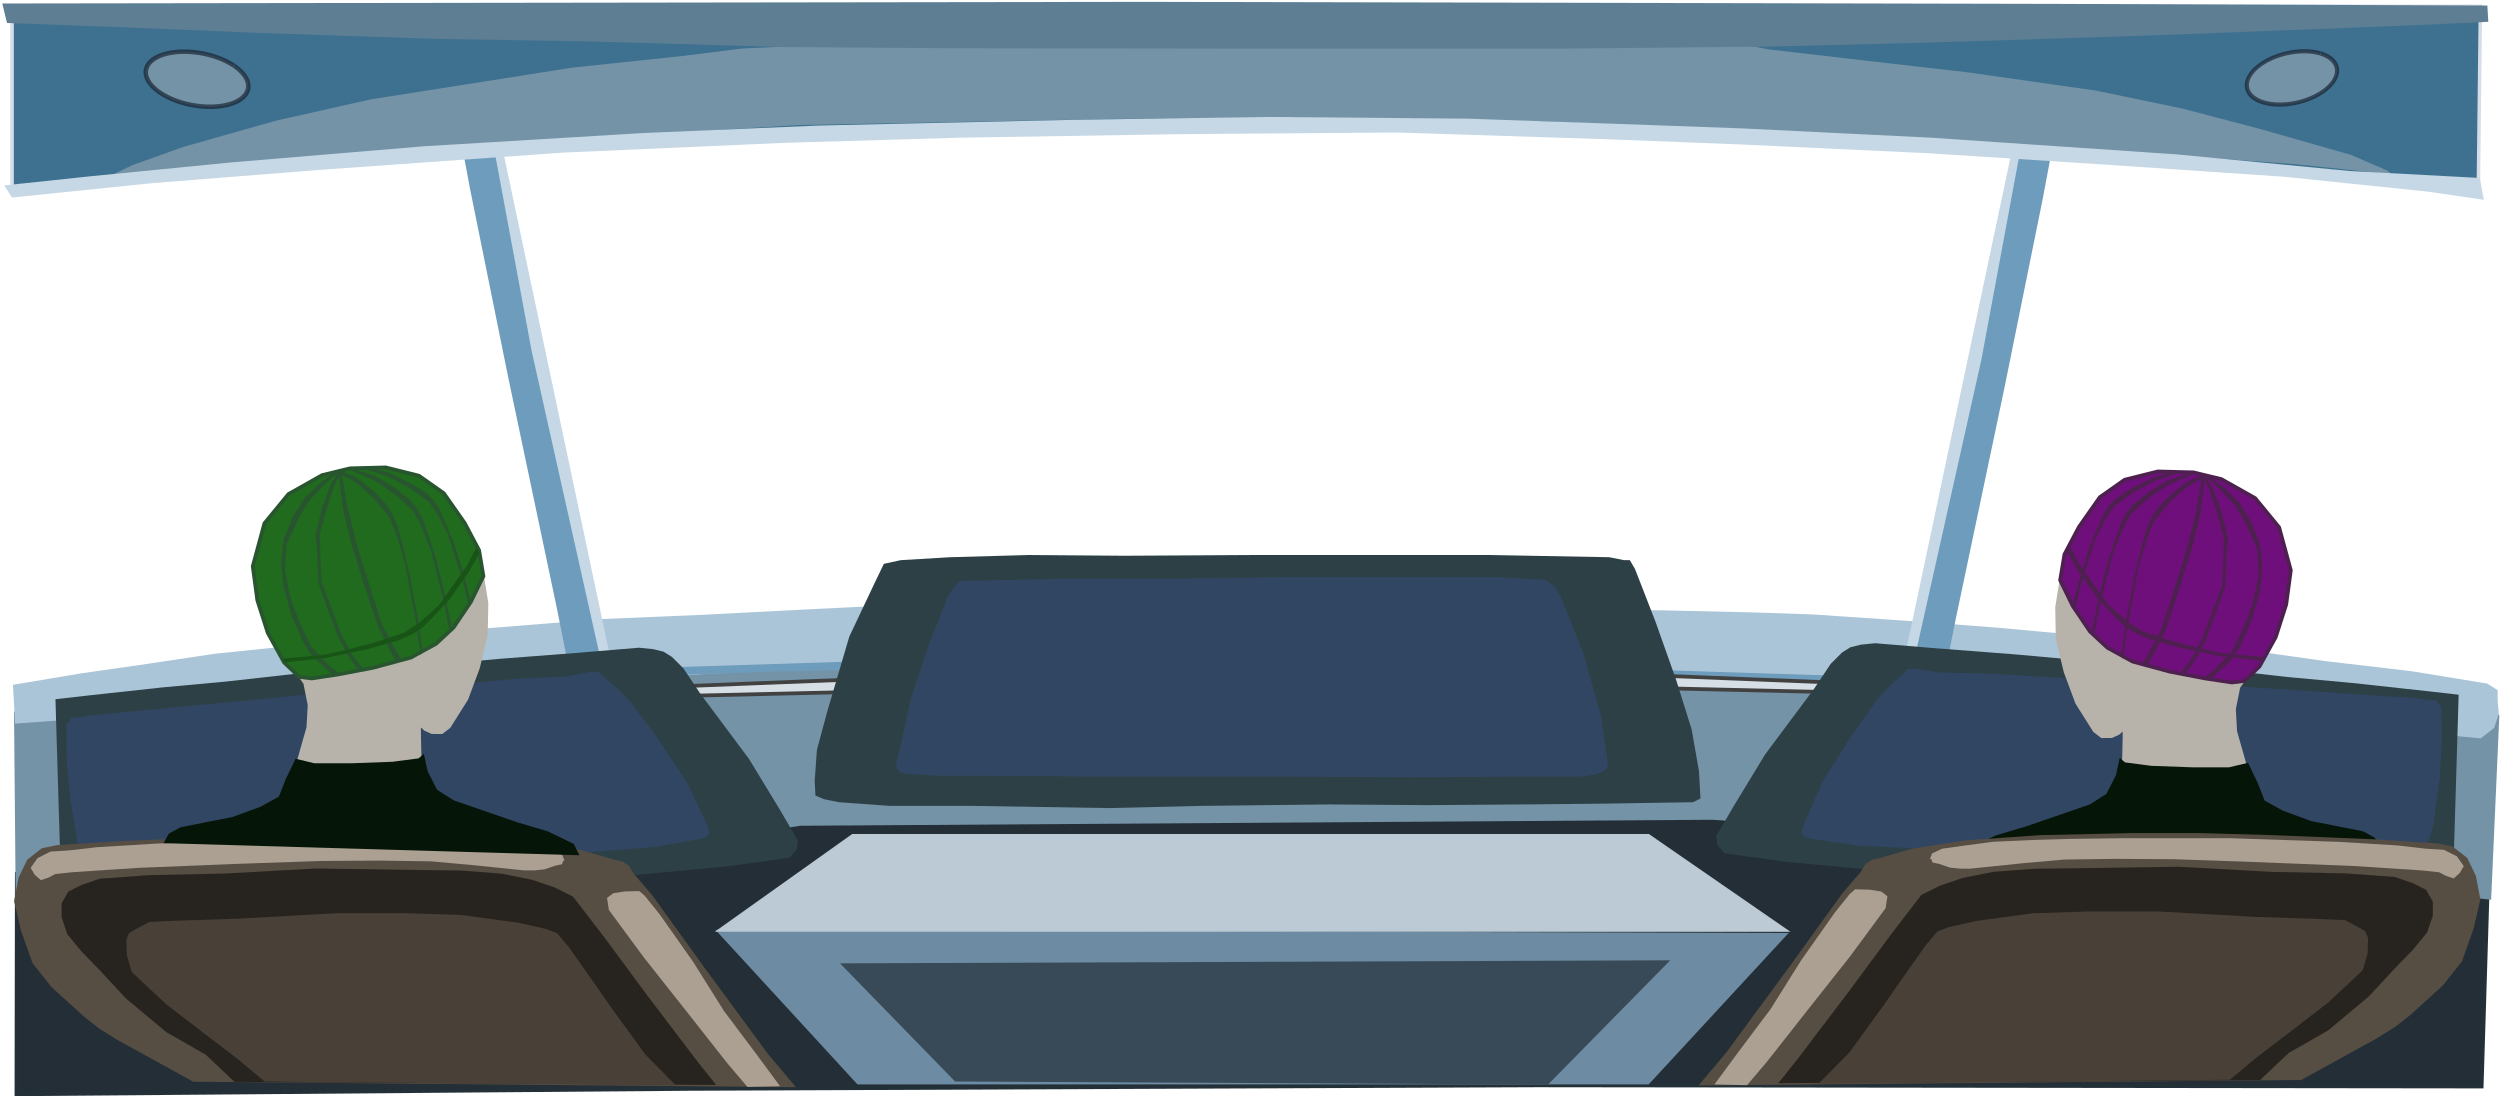 <?xml version="1.0" encoding="UTF-8" standalone="no"?>
<!-- Created with Inkscape (http://www.inkscape.org/) -->

<svg
   width="498.236mm"
   height="218.46mm"
   viewBox="0 0 498.236 218.46"
   version="1.1"
   id="svg5"
   xml:space="preserve"
   xmlns="http://www.w3.org/2000/svg"
   xmlns:svg="http://www.w3.org/2000/svg"><defs
     id="defs2" /><g
     id="layer1"
     transform="translate(89.296,-148.088)"><path
       style="fill:#232e36;fill-opacity:1;stroke:#233038;stroke-width:0.767;stroke-dasharray:none;stroke-opacity:1"
       d="m -85.933,322.249 144.105,-10.279 11.919,-0.235 20.675,-0.705 24.081,0.235 H 149.386 l 89.998,-1.41 18,0.47 26.756,2.585 122.592,3.995 -1.459,47.71 -188.267,-0.235 -168.808,0.705 -134.206,1.075 z"
       id="path39855" /><path
       style="fill:#6d8ca3;fill-opacity:1;stroke:#6d8ca3;stroke-width:0.754;stroke-dasharray:none;stroke-opacity:1"
       d="m 81.764,363.832 -27.611,-30.047 212.159,0.609 -27.205,29.438 z"
       id="path33876" /><path
       style="fill:#7593a7;fill-opacity:1;stroke:none;stroke-width:0.461;stroke-opacity:1"
       d="m -86.505,289.886 58.394,-3.972 43.872,-3.036 35.366,-2.747 21.637,-0.867 10.147,0.434 164.295,-1.157 31.038,1.157 16.564,1.012 114.007,9.831 -1.641,36.868 -139.823,-14.892 -15.393,-1.055 -181.792,1.2 -41.871,6.506 -114.454,9.108 z"
       id="path25446" /><path
       style="fill:#abc5d8;fill-opacity:1;stroke:#f4f4f4;stroke-width:0.461;stroke-opacity:0"
       d="m -86.722,284.566 13.797,-2.31 13.201,-1.897 13.201,-1.98 16.011,-1.65 13.882,-1.32 11.497,-1.155 12.349,-0.907 23.591,-1.897 19.673,-0.825 22.398,-1.155 11.668,-0.577 133.028,0.742 24.102,0.083 18.14,0.412 12.179,0.412 20.61,1.402 16.181,1.237 18.055,1.65 21.717,1.402 25.72,3.63 16.948,1.98 15.159,2.475 2.082,1.308 0.009,2.293 0.229,2.403 -0.922,2.819 -2.688,2.099 -105.777,-9.802 -19.563,-1.242 -16.528,-0.588 -12.008,-0.523 -9.782,0.196 -98.289,1.96 -65.503,-3.986 -14.909,0.457 -15.043,0.915 H 29.348 l -9.242,0.588 -28.333,3.267 -63.682,4.77 -14.369,1.046 z"
       id="path7948" /><g
       id="g7946"
       transform="translate(-0.157,-0.615)"><path
         style="fill:#c6d8e5;fill-opacity:1;stroke:#f4f4f4;stroke-width:0.454;stroke-opacity:0"
         d="m 314.409,179.826 -21.062,103.677 -4.082,1.796 22.531,-106.452 z"
         id="path2188-1" /><path
         style="fill:#6d9cbc;fill-opacity:1;stroke:#ceebff;stroke-width:0.454;stroke-opacity:0"
         d="m 319.47,180.316 -1.469,7.837 -7.674,37.879 -9.633,45.716 -2.776,13.878 -43.92,-1.469 -13.062,-0.163 -0.98,-1.796 51.593,1.633 14.205,-63.512 7.674,-41.307 z"
         id="path1652-1" /><path
         style="fill:#c6d8e5;fill-opacity:1;stroke:#f4f4f4;stroke-width:0.454;stroke-opacity:0"
         d="m 8.148,178.107 21.062,103.677 4.082,1.796 -22.531,-106.452 z"
         id="path2188" /><path
         style="fill:#6d9cbc;fill-opacity:1;stroke:#ceebff;stroke-width:0.454;stroke-opacity:0"
         d="m 3.087,178.597 1.469,7.837 7.674,37.879 9.633,45.716 2.776,13.878 43.92,-1.469 13.062,-0.163 0.98,-1.796 -51.593,1.633 -14.205,-63.512 -7.674,-41.307 z"
         id="path1652" /></g><g
       id="g33829"><path
         style="fill:#d6dfe5;fill-opacity:1;stroke:#414141;stroke-width:0.754;stroke-dasharray:none;stroke-opacity:1"
         d="m 273.891,284.027 -31.52,-1.25 0.833,2.499 29.854,0.694 z"
         id="path31988-2" /><path
         style="fill:#d6dfe5;fill-opacity:1;stroke:#414141;stroke-width:0.754;stroke-dasharray:none;stroke-opacity:1"
         d="m 48.337,284.783 31.52,-1.25 -0.833,2.499 -29.854,0.694 z"
         id="path31988" /></g><g
       id="g22766"
       transform="translate(0.586,0.586)"><path
         style="fill:#2d4046;fill-opacity:1;stroke:none;stroke-width:0.454;stroke-opacity:1"
         d="m 400.115,285.955 -6.451,-0.733 -14.809,-1.613 -12.756,-1.173 -15.688,-1.759 -19.354,-1.026 -19.647,-1.759 -15.248,-1.173 -12.316,-1.026 -2.869,0.285 -2.074,0.518 -1.659,1.037 -2.281,2.281 -3.318,4.976 -9.746,13.063 -6.117,10.057 -3.629,6.221 0.207,1.762 1.451,1.659 2.903,0.415 9.849,1.348 11.197,1.037 6.635,0.622 114.458,6.946 z"
         id="path20907-0" /><path
         style="fill:#2d4046;fill-opacity:1;stroke:none;stroke-width:0.454;stroke-opacity:1"
         d="m -78.83,286.85 6.451,-0.733 14.809,-1.613 12.756,-1.173 15.688,-1.759 19.354,-1.026 19.647,-1.759 15.248,-1.173 12.316,-1.026 2.869,0.285 2.074,0.518 1.659,1.037 2.281,2.281 3.318,4.976 9.746,13.063 6.117,10.057 3.629,6.221 -0.207,1.762 -1.451,1.659 -2.903,0.415 -9.849,1.348 -11.197,1.037 -6.635,0.622 -114.458,6.946 z"
         id="path20907" /><path
         style="fill:#2d4046;fill-opacity:1;stroke:none;stroke-width:0.454;stroke-opacity:1"
         d="m 86.264,259.872 -1.906,3.959 -4.985,10.557 -4.399,14.955 -2.053,7.624 -0.44,6.158 0.147,2.932 1.759,0.733 2.932,0.586 10.117,0.733 h 16.128 l 27.565,0.44 18.474,-0.44 25.512,-0.293 19.061,0.147 19.94,-0.147 15.248,-0.147 18.181,-0.293 1.466,-0.733 -0.293,-5.425 -1.466,-8.357 -3.079,-9.824 -4.105,-11.583 -4.105,-10.557 -1.026,-1.759 h -1.173 l -2.932,-0.586 -23.752,-0.44 h -46.918 l -25.952,0.147 -19.061,-0.147 -15.688,0.44 -9.824,0.586 z"
         id="path22761" /></g><g
       id="g42479"
       transform="matrix(1.033,0,0,1,-8.174,0.036)"><path
         style="fill:#3e718f;fill-opacity:1;stroke:#d6dce8;stroke-width:0.676"
         d="m -76.196,186.01 17.932,-1.903 17.932,-1.813 29.954,-2.266 36.067,-2.991 31.584,-2.175 34.641,-1.36 48.497,-0.906 38.512,-0.091 40.346,0.816 39.531,1.45 31.584,1.722 38.512,2.719 32.399,2.175 25.064,2.628 13.245,1.994 0.408,-36.708 -243.097,-0.181 -233.112,0.181 z"
         id="path268" /><path
         style="fill:#7593a7;fill-opacity:1;stroke:#192334;stroke-width:0.817;stroke-dasharray:none;stroke-opacity:0.689"
         id="path4067-8"
         d="m 349.89,230.421 a 8.865,5.031 0 0 1 0.437,7.106 8.865,5.031 0 0 1 -12.521,0.257 8.865,5.031 0 0 1 -0.469,-7.105 8.865,5.031 0 0 1 12.519,-0.275"
         transform="matrix(0.98,-0.201,0.114,0.994,0,0)" /><path
         style="fill:#7593a7;fill-opacity:1;stroke:#d6dce8;stroke-width:0.676;stroke-dasharray:none;stroke-opacity:0"
         d="m -58.614,183.747 5.642,-2.789 9.822,-3.625 17.762,-5.205 18.389,-4.276 20.061,-3.253 18.807,-3.067 21.315,-2.324 11.493,-1.487 21.733,-1.022 169.057,-0.186 7.314,1.394 18.598,2.231 19.643,2.324 24.659,3.625 16.927,3.625 15.046,4.09 17.345,5.112 7.105,3.16 0.836,0.744 -18.598,-2.045 -39.704,-2.974 -36.57,-2.417 -39.495,-1.58 -29.047,-1.58 -48.063,-0.744 -35.943,0.279 -59.766,1.208 -29.674,1.859 -31.555,2.231 -33.435,3.067 -29.674,2.51 z"
         id="path3002" /><path
         style="fill:#7593a7;fill-opacity:1;stroke:#192334;stroke-width:0.888;stroke-dasharray:none;stroke-opacity:0.689"
         id="path4067"
         d="m -14.953,164.721 a 10.022,5.249 0 0 1 0.494,7.414 10.022,5.249 0 0 1 -14.155,0.268 10.022,5.249 0 0 1 -0.53,-7.413 10.022,5.249 0 0 1 14.153,-0.287"
         transform="matrix(0.985,0.17,-0.113,0.994,0,0)" /><path
         style="fill:#5e7e94;fill-opacity:1;stroke:#7390a6;stroke-width:0.676;stroke-dasharray:none;stroke-opacity:0"
         d="m -77.181,152.64 19.513,0.73 28.449,1.217 34.832,1.217 29.179,0.487 37.75,1.136 33.191,0.243 55.257,0.081 h 61.457 l 39.756,-0.406 28.631,-0.73 44.68,-1.46 50.698,-2.028 15.319,-0.73 -0.182,-3.245 -83.159,-0.324 -175.436,-0.406 -220.846,0.324 z"
         id="path18426" /><path
         style="fill:#c6d8e5;fill-opacity:1;stroke:none;stroke-width:0.676;stroke-dasharray:none;stroke-opacity:1"
         d="m -76.199,187.417 27.08,-2.868 32.238,-2.639 46.939,-3.442 42.812,-1.95 34.043,-1.032 41.781,-0.688 42.296,-0.344 41.265,1.377 25.533,1.032 35.591,1.721 34.559,2.294 34.301,2.409 27.854,2.983 10.574,1.606 -0.774,-4.359 -25.017,-1.377 -33.528,-3.327 -47.454,-3.327 -36.107,-1.835 -24.501,-0.918 -28.627,-1.032 -38.428,-0.344 -37.654,0.574 -49.26,1.147 -33.786,1.491 -42.296,2.639 -37.138,3.212 -27.08,2.753 -16.764,1.835 z"
         id="path19478" /></g><g
       id="g22797"
       style="fill:#314663;fill-opacity:1"><path
         style="fill:#314663;fill-opacity:1;stroke:none;stroke-width:0.454;stroke-opacity:1"
         d="m 290.237,282.178 -2.435,2.121 -2.992,3.163 -5.081,7.182 -5.899,9.405 -3.859,8.908 -0.256,1.327 1.05,0.851 10.162,1.478 13.512,0.651 9.404,0.619 20.275,1.197 17.486,1.128 23.21,1.262 13.797,0.35 10.854,-0.008 2.772,-0.517 1.148,-0.912 0.533,-1.922 1.742,-5.915 1.335,-10.011 0.375,-7.638 -0.167,-6.009 -0.452,-0.427 -0.611,-0.863 -1.173,0.033 -2.504,-0.37 -12.344,-0.83 -15.576,-1.034 -19.399,-1.368 -19.819,-0.623 -18.658,-1.095 -9.392,-0.179 -4.568,-0.753 -1.905,0.053 z"
         id="path22768-0" /><path
         style="fill:#314663;fill-opacity:1;stroke:none;stroke-width:0.454;stroke-opacity:1"
         d="m 30.695,282.744 2.493,2.053 3.079,3.079 5.278,7.038 6.158,9.237 4.105,8.797 0.293,1.32 -1.026,0.88 -10.117,1.759 -13.489,1.026 -9.384,0.88 -20.234,1.759 -17.448,1.613 -23.166,1.906 -13.782,0.733 -10.85,0.293 -2.786,-0.44 -1.173,-0.88 -0.586,-1.906 -1.906,-5.865 -1.613,-9.97 -0.586,-7.624 v -6.011 l 0.44,-0.44 0.586,-0.88 h 1.173 l 2.493,-0.44 12.316,-1.173 15.542,-1.466 19.354,-1.906 19.794,-1.173 18.621,-1.613 9.384,-0.44 4.545,-0.88 h 1.906 z"
         id="path22768" /><path
         style="fill:#314663;fill-opacity:1;stroke:none;stroke-width:0.454;stroke-opacity:1"
         d="m 89.783,298.433 2.493,-11.29 3.372,-10.117 3.959,-10.117 2.053,-2.786 1.026,-0.293 h 1.173 l 20.38,-0.44 h 22.433 l 20.673,-0.293 h 23.606 18.474 l 9.384,0.586 0.733,0.586 1.173,0.88 1.173,2.199 4.399,10.996 3.519,12.609 1.173,8.211 0.147,1.906 -1.173,0.88 -1.759,0.586 -2.199,0.293 h -4.399 l -28.591,0.147 -39.001,-0.147 h -28.004 l -17.888,-0.147 H 97.114 l -4.545,-0.293 -1.466,-0.147 -1.026,-0.293 -0.733,-0.88 v -0.733"
         id="path22770" /></g><path
       style="fill:#b7b3ab;fill-opacity:1;stroke:#233038;stroke-width:0.754;stroke-dasharray:none;stroke-opacity:0"
       d="m 384.937,317.335 -1.959,-2.081 -1.836,-0.734 -3.428,-0.612 -7.345,-1.469 -5.264,-1.714 -3.55,-2.448 -1.959,-3.55 -1.836,-6.61 -1.224,-4.285 -0.245,-4.407 0.857,-4.285 2.326,-3.183 4.529,-8.324 1.836,-4.774 0.612,-5.019 -1.102,-5.998 -2.203,-5.631 -4.652,-4.897 -6.121,-3.305 -6.733,-1.347 -9.181,1.102 -6.366,3.672 -4.652,5.876 -2.693,4.652 -1.469,5.019 -0.979,6.121 0.122,6.366 1.591,6.61 2.326,6.243 3.55,5.631 1.591,1.224 2.125,-0.019 1.453,-0.659 0.675,-0.631 0.004,1.014 -0.095,4.458 -1.469,5.509 -2.326,3.183 -4.652,2.081 -8.569,3.06 -6.733,2.081 -6.121,2.693 -1.347,2.081 81.895,-0.734 z"
       id="path42733-4" /><g
       id="g55683-5"
       transform="matrix(-1,0,0,1,328.326,0.805)"><path
         style="fill:#6f0f7b;fill-opacity:1;stroke:#4e2050;stroke-width:0.754;stroke-dasharray:none;stroke-opacity:1"
         d="m 7.044,262.912 -2.509,5.141 -3.428,5.08 -3.489,3.244 -5.019,2.754 -7.467,2.02 -7.039,1.347 -5.264,0.796 -2.509,-0.306 -2.999,-2.877 -3.244,-5.876 -2.081,-6.488 -0.918,-6.794 2.326,-8.569 4.774,-5.815 6.733,-3.795 5.57,-1.347 7.1,-0.184 6.61,1.653 4.958,3.489 4.162,5.937 2.877,5.447 z"
         id="path43995-2" /><path
         style="fill:#4e2050;fill-opacity:1;stroke:#28552f;stroke-width:0.63;stroke-dasharray:none;stroke-opacity:0"
         d="m -21.911,242.346 2.089,1.108 1.516,0.844 1.971,1.69 2.102,2.087 2.575,3.18 1.366,3.379 1.629,5.466 1.261,6.659 1.182,6.361 0.525,3.976 0.263,1.59 0.289,-1.491 -0.368,-2.385 -0.578,-3.876 -0.998,-5.367 -0.683,-3.578 -1.34,-5.466 -0.946,-3.578 -0.92,-2.187 -1.104,-1.888 -2.601,-2.783 -3.6,-2.882 -3.547,-1.491 z"
         id="path51179-6-6-7-7" /><path
         style="fill:#4e2050;fill-opacity:1;stroke:#28552f;stroke-width:0.635;stroke-dasharray:none;stroke-opacity:0"
         d="m -19.765,241.651 3.287,1.448 1.767,0.737 2.296,1.476 2.449,1.823 3,2.778 1.592,2.952 1.898,4.774 1.469,5.816 1.377,5.556 0.612,3.472 0.306,1.389 0.337,-1.302 -0.429,-2.083 -0.673,-3.386 -1.163,-4.688 -0.796,-3.125 -1.561,-4.775 -1.102,-3.125 -1.071,-1.91 -1.286,-1.649 -3.03,-2.431 -4.193,-2.517 -4.132,-1.302 z"
         id="path51179-6-6-0" /><path
         style="fill:#4e2050;fill-opacity:1;stroke:#28552f;stroke-width:0.607;stroke-dasharray:none;stroke-opacity:0"
         d="m -16.613,241.572 2.62,0.822 1.902,0.626 2.472,1.254 2.637,1.549 3.23,2.36 1.714,2.508 2.043,4.057 1.582,4.942 1.483,4.72 0.659,2.95 0.33,1.18 0.363,-1.106 -0.461,-1.77 -0.725,-2.877 -1.252,-3.983 -0.857,-2.655 -1.681,-4.057 -1.186,-2.655 -1.153,-1.623 -1.384,-1.401 -3.263,-2.065 -4.515,-2.139 -4.449,-1.106 z"
         id="path51179-6-7" /><path
         style="fill:#4e2050;fill-opacity:1;stroke:#28552f;stroke-width:0.754;stroke-dasharray:none;stroke-opacity:0"
         d="m -22.475,242.134 -3.168,2.263 -2.941,2.866 -2.413,3.922 -1.735,4.299 -0.528,4.676 0.453,4.902 1.584,5.581 2.338,5.43 1.81,2.79 4.223,3.846 1.282,-0.302 -2.338,-1.885 -3.318,-3.545 -2.187,-4.45 -1.81,-4.751 -1.282,-5.732 0.302,-5.506 2.941,-6.109 1.81,-2.79 3.092,-3.243 2.715,-2.338 z"
         id="path54400-1" /><path
         style="fill:#4e2050;fill-opacity:1;stroke:#28552f;stroke-width:0.754;stroke-dasharray:none;stroke-opacity:0"
         d="m -21.835,242.16 -1.653,2.613 -1.653,4.64 -1.28,5.226 0.32,3.52 0.213,6.026 1.76,4.906 2.24,6.026 1.92,3.573 2.186,3.146 1.067,-0.16 -2.453,-3.2 -2.026,-3.84 -4.053,-10.666 -0.32,-9.333 1.493,-5.493 1.387,-4.266 1.493,-2.72 z"
         id="path54424-7" /><path
         style="fill:#4e2050;fill-opacity:1;stroke:#28552f;stroke-width:0.754;stroke-dasharray:none;stroke-opacity:0"
         d="m -21.728,242.267 0.16,2.453 0.64,4.8 1.387,5.92 2.56,8.426 2.986,9.066 2.506,4.96 1.227,2.346 0.96,-0.587 -3.84,-7.039 -4.8,-15.092 -2.026,-7.999 -1.227,-7.039 z"
         id="path54426-8" /></g><path
       style="fill:#051507;fill-opacity:1;stroke:#f4d7d7;stroke-width:0.754;stroke-dasharray:none;stroke-opacity:0"
       d="m 358.72,300.107 -3.771,0.905 h -7.316 l -8.221,-0.302 -5.204,-0.679 -1.056,-0.905 -0.754,3.469 -1.885,3.696 -3.318,2.112 -12.67,4.374 -6.109,1.81 -5.128,2.489 -1.131,2.263 82.885,-2.413 -1.056,-1.885 -2.338,-1.282 -10.332,-2.036 -5.581,-2.036 -3.696,-2.036 -1.358,-3.469 z"
       id="path54428-9" /><path
       style="fill:#b7b3ab;fill-opacity:1;stroke:#233038;stroke-width:0.754;stroke-dasharray:none;stroke-opacity:0"
       d="m -56.612,316.53 1.959,-2.081 1.836,-0.734 3.428,-0.612 7.345,-1.469 5.264,-1.714 3.55,-2.448 1.959,-3.55 1.836,-6.61 1.224,-4.285 0.245,-4.407 -0.857,-4.285 -2.326,-3.183 -4.529,-8.324 -1.836,-4.774 -0.612,-5.019 1.102,-5.998 2.203,-5.631 4.652,-4.897 6.121,-3.305 6.733,-1.347 9.181,1.102 6.366,3.672 4.652,5.876 2.693,4.652 1.469,5.019 0.979,6.121 -0.122,6.366 -1.591,6.61 -2.326,6.243 -3.55,5.631 -1.591,1.224 -2.125,-0.019 -1.453,-0.659 -0.675,-0.631 -0.004,1.014 0.095,4.458 1.469,5.509 2.326,3.183 4.652,2.081 8.569,3.06 6.733,2.081 6.121,2.693 1.347,2.081 -81.895,-0.734 z"
       id="path42733" /><g
       id="g25444"><g
         id="g25383-8"
         transform="matrix(-1,0,0,1,318.54,-0.349)"><path
           style="fill:#564d43;fill-opacity:1;stroke:none;stroke-width:0.454;stroke-opacity:1"
           d="M 32.95,319.375 26.611,317.535 15.979,315.899 1.258,314.877 -16.94,314.468 h -13.699 l -14.517,0.409 -19.833,0.818 -12.881,0.818 -3.067,0.613 -2.933,2.299 -1.72,3.561 -0.903,4.713 1.336,5.74 2.348,6.613 3.804,4.787 6.392,5.805 3.007,2.379 3.94,2.464 3.381,1.84 11.494,6.343 120.134,1.097 -5.521,-6.543 -13.086,-17.788 -10.019,-13.904 -3.68,-4.294 -1.022,-1.636 -1.227,-0.818 z"
           id="path22881-3" /><path
           style="fill:#27231e;fill-opacity:1;stroke:none;stroke-width:0.454;stroke-opacity:1"
           d="m -75.681,325.773 2.658,-1.329 3.578,-1.227 9.712,-0.716 14.926,-0.307 18.504,-1.022 20.446,0.307 8.383,0.102 8.076,0.613 6.134,1.227 4.498,1.534 3.68,1.84 6.134,7.974 8.383,11.348 10.325,13.597 3.68,4.6 -95.996,-0.613 -5.725,-5.418 -7.872,-4.498 -8.076,-6.747 -5.214,-5.623 -3.578,-3.68 -2.863,-3.476 -1.125,-3.374 v -2.76 z"
           id="path23513-8" /><path
           style="fill:#494138;fill-opacity:1;stroke:none;stroke-width:0.454;stroke-opacity:1"
           d="m -62.508,333.408 2.964,-1.59 4.988,-0.217 12.867,-0.434 19.446,-1.084 h 13.735 l 11.205,0.361 11.205,1.518 5.494,1.229 2.313,0.867 2.386,2.819 4.482,6.361 3.976,5.711 6.723,9.253 6.145,6.217 -81.976,-0.795 -5.277,-4.41 -7.012,-5.349 -7.229,-5.566 -3.904,-3.614 -3.108,-2.964 -0.94,-3.325 -0.072,-3.036 0.506,-1.301 z"
           id="path24433-8" /><path
           style="fill:#aba092;fill-opacity:1;stroke:none;stroke-width:0.454;stroke-opacity:1"
           d="m 59.66,364.709 -4.048,-4.771 -8.53,-10.843 -7.952,-10.048 -7.084,-9.614 -0.361,-2.386 1.229,-0.94 2.313,-0.361 2.892,-0.072 1.084,0.94 2.964,3.687 6.723,9.542 6.072,9.687 6.94,9.253 4.265,5.783 z"
           id="path25266-2" /><path
           style="fill:#aba092;fill-opacity:1;stroke:none;stroke-width:0.454;stroke-opacity:1"
           d="m 23.227,319.673 -0.434,-1.157 -2.024,-0.94 -4.12,-0.578 -5.928,-0.795 -7.88,-0.361 -7.374,-0.217 -11.205,-0.145 H -26.364 -36.412 l -21.614,0.723 -11.928,0.723 -5.639,0.651 -3.614,0.217 -2.602,1.301 -1.373,1.952 0.795,1.374 1.229,1.084 1.518,-0.506 1.373,-0.723 3.398,-0.361 13.157,-0.867 19.735,-0.795 16.627,-0.578 11.566,-0.072 10.337,0.145 8.096,0.723 8.386,0.867 2.169,0.217 h 2.024 l 2.024,-0.217 2.096,-0.723 1.373,-0.289 0.217,-0.723 z"
           id="path25376-6" /></g><g
         id="g25383"><path
           style="fill:#564d43;fill-opacity:1;stroke:none;stroke-width:0.454;stroke-opacity:1"
           d="M 32.95,319.375 26.611,317.535 15.979,315.899 1.258,314.877 -16.94,314.468 h -13.699 l -14.517,0.409 -19.833,0.818 -12.881,0.818 -3.067,0.613 -2.933,2.299 -1.72,3.561 -0.903,4.713 1.336,5.74 2.348,6.613 3.804,4.787 6.392,5.805 3.007,2.379 3.94,2.464 3.381,1.84 11.494,6.343 120.134,1.097 -5.521,-6.543 -13.086,-17.788 -10.019,-13.904 -3.68,-4.294 -1.022,-1.636 -1.227,-0.818 z"
           id="path22881" /><path
           style="fill:#27231e;fill-opacity:1;stroke:none;stroke-width:0.454;stroke-opacity:1"
           d="m -75.681,325.773 2.658,-1.329 3.578,-1.227 9.712,-0.716 14.926,-0.307 18.504,-1.022 20.446,0.307 8.383,0.102 8.076,0.613 6.134,1.227 4.498,1.534 3.68,1.84 6.134,7.974 8.383,11.348 10.325,13.597 3.68,4.6 -95.996,-0.613 -5.725,-5.418 -7.872,-4.498 -8.076,-6.747 -5.214,-5.623 -3.578,-3.68 -2.863,-3.476 -1.125,-3.374 v -2.76 z"
           id="path23513" /><path
           style="fill:#494138;fill-opacity:1;stroke:none;stroke-width:0.454;stroke-opacity:1"
           d="m -62.508,333.408 2.964,-1.59 4.988,-0.217 12.867,-0.434 19.446,-1.084 h 13.735 l 11.205,0.361 11.205,1.518 5.494,1.229 2.313,0.867 2.386,2.819 4.482,6.361 3.976,5.711 6.723,9.253 6.145,6.217 -81.976,-0.795 -5.277,-4.41 -7.012,-5.349 -7.229,-5.566 -3.904,-3.614 -3.108,-2.964 -0.94,-3.325 -0.072,-3.036 0.506,-1.301 z"
           id="path24433" /><path
           style="fill:#aba092;fill-opacity:1;stroke:none;stroke-width:0.454;stroke-opacity:1"
           d="m 59.66,364.709 -4.048,-4.771 -8.53,-10.843 -7.952,-10.048 -7.084,-9.614 -0.361,-2.386 1.229,-0.94 2.313,-0.361 2.892,-0.072 1.084,0.94 2.964,3.687 6.723,9.542 6.072,9.687 6.94,9.253 4.265,5.783 z"
           id="path25266" /><path
           style="fill:#aba092;fill-opacity:1;stroke:none;stroke-width:0.454;stroke-opacity:1"
           d="m 23.227,319.673 -0.434,-1.157 -2.024,-0.94 -4.12,-0.578 -5.928,-0.795 -7.88,-0.361 -7.374,-0.217 -11.205,-0.145 H -26.364 -36.412 l -21.614,0.723 -11.928,0.723 -5.639,0.651 -3.614,0.217 -2.602,1.301 -1.373,1.952 0.795,1.374 1.229,1.084 1.518,-0.506 1.373,-0.723 3.398,-0.361 13.157,-0.867 19.735,-0.795 16.627,-0.578 11.566,-0.072 10.337,0.145 8.096,0.723 8.386,0.867 2.169,0.217 h 2.024 l 2.024,-0.217 2.096,-0.723 1.373,-0.289 0.217,-0.723 z"
           id="path25376" /></g></g><path
       style="fill:#384a57;fill-opacity:1;stroke:#414141;stroke-width:0.754;stroke-dasharray:none;stroke-opacity:0.004"
       d="M 78.11,340.078 243.573,339.469 219.211,364.238 101.051,363.629 Z"
       id="path33878" /><path
       style="fill:#bbcad4;fill-opacity:1;stroke:#626262;stroke-width:0.754;stroke-dasharray:none;stroke-opacity:0.004"
       d="M 53.138,333.784 80.546,314.294 H 239.31 l 28.22,19.49 z"
       id="path34414" /><g
       id="g55683"><path
         style="fill:#206b1d;fill-opacity:1;stroke:#28552f;stroke-width:0.754;stroke-dasharray:none;stroke-opacity:1"
         d="m 7.044,262.912 -2.509,5.141 -3.428,5.08 -3.489,3.244 -5.019,2.754 -7.467,2.02 -7.039,1.347 -5.264,0.796 -2.509,-0.306 -2.999,-2.877 -3.244,-5.876 -2.081,-6.488 -0.918,-6.794 2.326,-8.569 4.774,-5.815 6.733,-3.795 5.57,-1.347 7.1,-0.184 6.61,1.653 4.958,3.489 4.162,5.937 2.877,5.447 z"
         id="path43995" /><path
         style="fill:#28552f;fill-opacity:1;stroke:#28552f;stroke-width:0.63;stroke-dasharray:none;stroke-opacity:0"
         d="m -21.911,242.346 2.089,1.108 1.516,0.844 1.971,1.69 2.102,2.087 2.575,3.18 1.366,3.379 1.629,5.466 1.261,6.659 1.182,6.361 0.525,3.976 0.263,1.59 0.289,-1.491 -0.368,-2.385 -0.578,-3.876 -0.998,-5.367 -0.683,-3.578 -1.34,-5.466 -0.946,-3.578 -0.92,-2.187 -1.104,-1.888 -2.601,-2.783 -3.6,-2.882 -3.547,-1.491 z"
         id="path51179-6-6-7" /><path
         style="fill:#28552f;fill-opacity:1;stroke:#28552f;stroke-width:0.635;stroke-dasharray:none;stroke-opacity:0"
         d="m -19.765,241.651 3.287,1.448 1.767,0.737 2.296,1.476 2.449,1.823 3,2.778 1.592,2.952 1.898,4.774 1.469,5.816 1.377,5.556 0.612,3.472 0.306,1.389 0.337,-1.302 -0.429,-2.083 -0.673,-3.386 -1.163,-4.688 -0.796,-3.125 -1.561,-4.775 -1.102,-3.125 -1.071,-1.91 -1.286,-1.649 -3.03,-2.431 -4.193,-2.517 -4.132,-1.302 z"
         id="path51179-6-6" /><path
         style="fill:#28552f;fill-opacity:1;stroke:#28552f;stroke-width:0.607;stroke-dasharray:none;stroke-opacity:0"
         d="m -16.613,241.572 2.62,0.822 1.902,0.626 2.472,1.254 2.637,1.549 3.23,2.36 1.714,2.508 2.043,4.057 1.582,4.942 1.483,4.72 0.659,2.95 0.33,1.18 0.363,-1.106 -0.461,-1.77 -0.725,-2.877 -1.252,-3.983 -0.857,-2.655 -1.681,-4.057 -1.186,-2.655 -1.153,-1.623 -1.384,-1.401 -3.263,-2.065 -4.515,-2.139 -4.449,-1.106 z"
         id="path51179-6" /><path
         style="fill:#28552f;fill-opacity:1;stroke:#28552f;stroke-width:0.754;stroke-dasharray:none;stroke-opacity:0"
         d="m -22.475,242.134 -3.168,2.263 -2.941,2.866 -2.413,3.922 -1.735,4.299 -0.528,4.676 0.453,4.902 1.584,5.581 2.338,5.43 1.81,2.79 4.223,3.846 1.282,-0.302 -2.338,-1.885 -3.318,-3.545 -2.187,-4.45 -1.81,-4.751 -1.282,-5.732 0.302,-5.506 2.941,-6.109 1.81,-2.79 3.092,-3.243 2.715,-2.338 z"
         id="path54400" /><path
         style="fill:#28552f;fill-opacity:1;stroke:#28552f;stroke-width:0.754;stroke-dasharray:none;stroke-opacity:0"
         d="m -21.835,242.16 -1.653,2.613 -1.653,4.64 -1.28,5.226 0.32,3.52 0.213,6.026 1.76,4.906 2.24,6.026 1.92,3.573 2.186,3.146 1.067,-0.16 -2.453,-3.2 -2.026,-3.84 -4.053,-10.666 -0.32,-9.333 1.493,-5.493 1.387,-4.266 1.493,-2.72 z"
         id="path54424" /><path
         style="fill:#28552f;fill-opacity:1;stroke:#28552f;stroke-width:0.754;stroke-dasharray:none;stroke-opacity:0"
         d="m -21.728,242.267 0.16,2.453 0.64,4.8 1.387,5.92 2.56,8.426 2.986,9.066 2.506,4.96 1.227,2.346 0.96,-0.587 -3.84,-7.039 -4.8,-15.092 -2.026,-7.999 -1.227,-7.039 z"
         id="path54426" /></g><path
       style="fill:#051507;fill-opacity:1;stroke:#f4d7d7;stroke-width:0.754;stroke-dasharray:none;stroke-opacity:0"
       d="m -30.394,299.302 3.771,0.905 h 7.316 l 8.221,-0.302 5.204,-0.679 1.056,-0.905 0.754,3.469 1.885,3.696 3.318,2.112 12.67,4.374 6.109,1.81 5.128,2.489 1.131,2.263 -82.885,-2.413 1.056,-1.885 2.338,-1.282 10.332,-2.036 5.581,-2.036 3.696,-2.036 1.358,-3.469 z"
       id="path54428" /><path
       style="fill:#185416;fill-opacity:1;stroke:#28552f;stroke-width:0.754;stroke-dasharray:none;stroke-opacity:0"
       d="m -32.924,279.316 5.264,-0.428 3.305,-0.367 4.591,-1.041 4.897,-1.285 5.998,-1.959 3.183,-2.081 3.795,-3.366 2.938,-4.101 2.754,-3.917 1.224,-2.448 0.612,-0.979 0.673,0.918 -0.857,1.469 -1.347,2.387 -2.326,3.305 -1.591,2.203 -3.122,3.366 -2.203,2.203 -2.142,1.347 -2.571,1.163 -6.06,1.714 -8.385,1.775 -8.263,0.918 z"
       id="path51179" /><path
       style="fill:#4e2050;fill-opacity:1;stroke:#28552f;stroke-width:0.754;stroke-dasharray:none;stroke-opacity:0"
       d="m 361.81,278.99 -5.264,-0.428 -3.305,-0.367 -4.591,-1.041 -4.897,-1.285 -5.998,-1.959 -3.183,-2.081 -3.795,-3.366 -2.938,-4.101 -2.754,-3.917 -1.224,-2.448 -0.612,-0.979 -0.673,0.918 0.857,1.469 1.347,2.387 2.326,3.305 1.591,2.203 3.122,3.366 2.203,2.203 2.142,1.347 2.571,1.163 6.06,1.714 8.385,1.775 8.263,0.918 z"
       id="path51179-68" /></g></svg>
